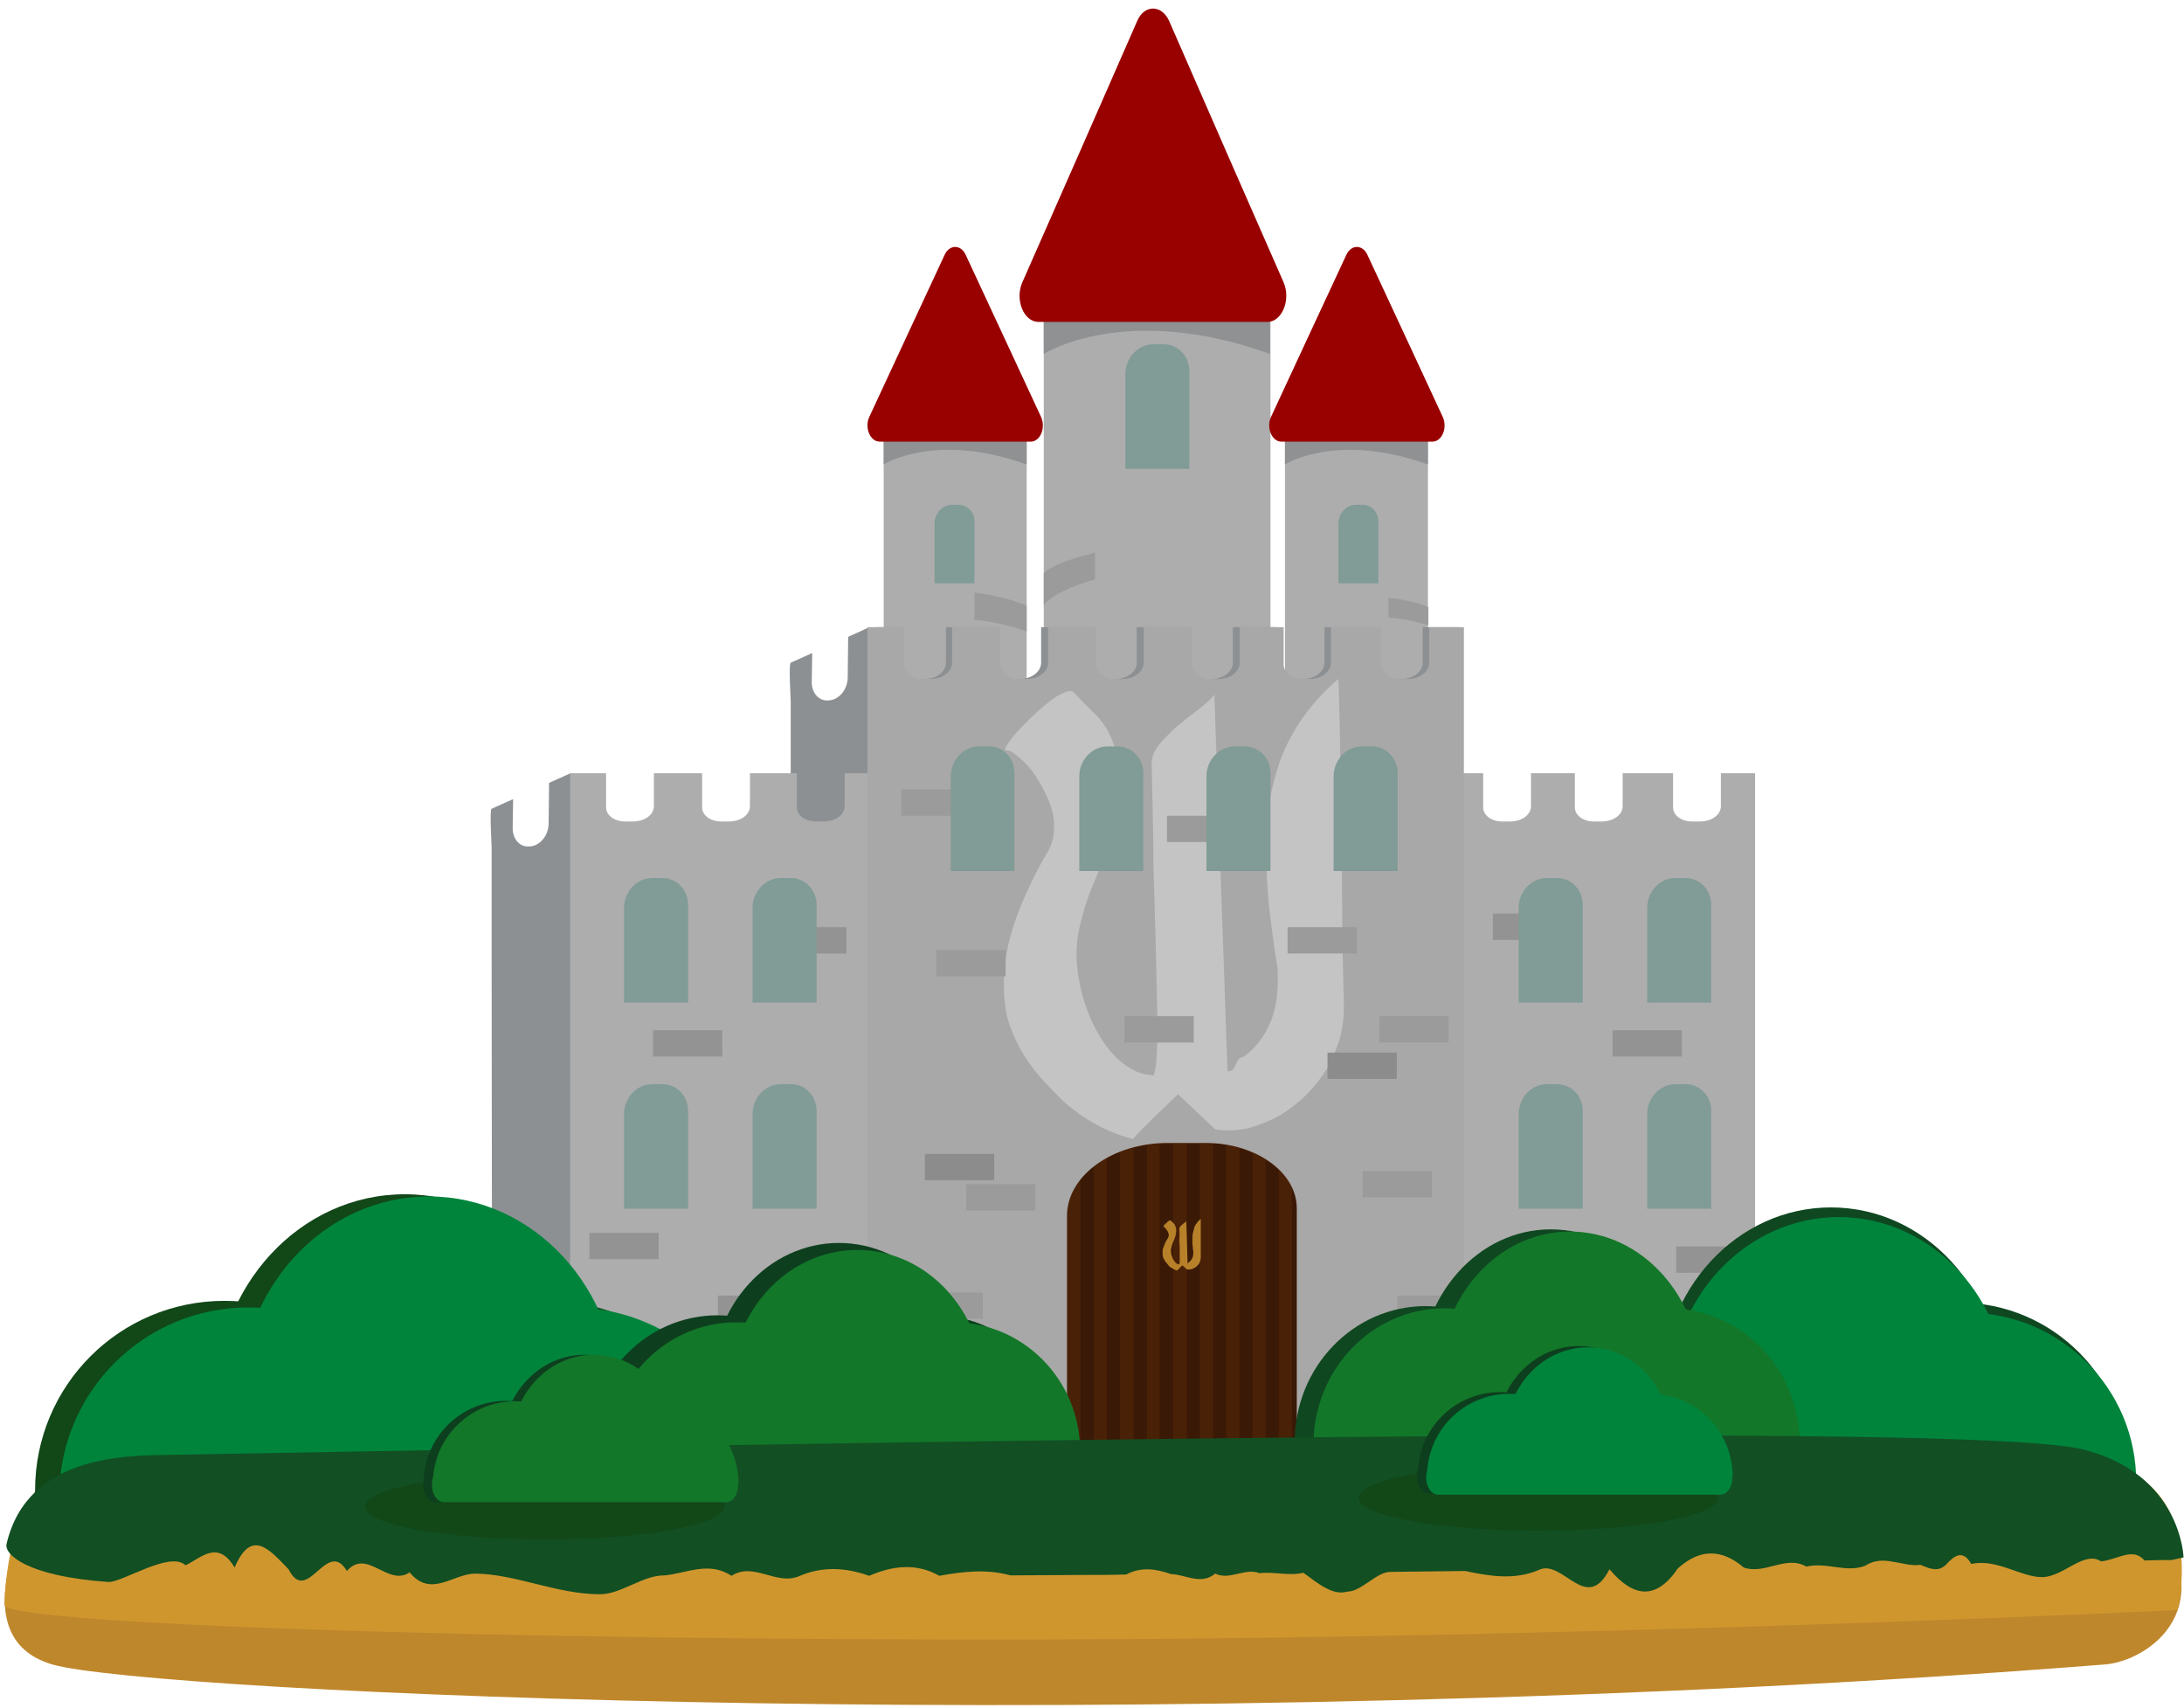 <?xml version="1.0" encoding="utf-8"?>
<!-- Generator: Adobe Illustrator 17.1.0, SVG Export Plug-In . SVG Version: 6.00 Build 0)  -->
<!DOCTYPE svg PUBLIC "-//W3C//DTD SVG 1.1//EN" "http://www.w3.org/Graphics/SVG/1.1/DTD/svg11.dtd">
<svg version="1.1" xmlns="http://www.w3.org/2000/svg" xmlns:xlink="http://www.w3.org/1999/xlink" x="0px" y="0px"
	 viewBox="0 0 498 389.5" enable-background="new 0 0 498 389.5" xml:space="preserve">
<g id="Layer_12" display="none">
	<rect y="-46.5" display="inline" fill="#051B3F" width="499" height="436"/>
</g>
<g id="Layer_5">
	<g>
		<path fill="#BF872C" d="M8,342.4c0,0-17.9,30.7,3.9,37.1c21.8,6.4,250.5,17.2,468.2,0c9.5-0.8,28.2-12.8,9-37.1
			c-4.3-5.5-76.5-6.8-163.7-6.2c-5.8,0-11.7,0.1-17.6,0.1c-5.9,0.8-11.9-0.4-17.9,0.2c-6,0.2-12.1-0.9-18.1,0.2
			c-6.1-0.1-12.2,0.2-18.3,0.2C131.5,338.7,8,342.4,8,342.4z"/>
		<path fill="#D0962E" d="M496.5,367.1c0,0,6.9-26.9-15.4-33.3c-22.3-6.4-227.6-24.3-455.7-3.8c-9.7,0.9-23.3,7.5-24.4,35.9
			c-0.2,4.8,133.2,8.7,261.7,7.8C381.7,372.7,496.5,367.1,496.5,367.1z"/>
		<path fill="#0C3A1D" d="M19.9,324.1c0,0,3,9.1,16.1,9.9c20.8,1.3,215.9,5.4,428.4,0.8c9.1-0.2,16.8-1.9,17.8-8.3
			c0.2-1.1-125.6-1.7-245.2-1.5C126,325.3,19.9,324.1,19.9,324.1z"/>
		<path fill="#177742" d="M130.7,278.2c-59.6,0-74.6,27.7-110.8,45.9l272.6,1.7C263.8,312.2,190.3,278.2,130.7,278.2z"/>
		<path fill="#177742" d="M331.8,287.2c-79.6,0-109.7,23.3-158,38.6l308.5,0.8C446.6,316.5,411.3,287.2,331.8,287.2z"/>
	</g>
</g>
<g id="ปราสาท">
	<rect x="293" y="95.4" fill="#ADADAD" width="32.6" height="61"/>
	<rect x="201.5" y="95" fill="#ADADAD" width="32.6" height="70.6"/>
	<rect x="238" y="62" fill="#ADADAD" width="51.7" height="96.7"/>
	<polygon fill="#8D9093" points="195.5,304 198.3,304 198.3,143 193.7,145.2 	"/>
	<g>
		<path fill="#8D9093" d="M125.2,178.5l-0.1,9.2c0,2.9-2.1,5.3-4.5,5.3h-0.3c-1.9,0-3.4-1.8-3.4-4.1l0.1-6.7l-4.9,2.2
			c-0.5,0.2,0,8.2,0,8.8c0,7.7,0,15.3,0,23c0,32,0.1,63.9,0.1,95.9L130,327l1.5-58.8l-1.4-91.9L125.2,178.5z"/>
	</g>
	<g>
		<path fill="#8D9093" d="M193.4,145.2l-0.1,9.2c0,2.9-2.1,5.3-4.5,5.3h-0.3c-1.9,0-3.4-1.8-3.4-4.1l0.1-6.7l-4.9,2.2
			c-0.5,0.2,0,8.2,0,8.8c0,7.7,0,15.3,0,23c0,32,0.1,63.9,0.1,95.9l17.8,15.5l0.1-151.3L193.4,145.2z"/>
	</g>
	<g>
		<defs>
			<rect id="SVGID_1_" x="128.6" y="176.3" width="271.9" height="150.7"/>
		</defs>
		<clipPath id="SVGID_2_">
			<use xlink:href="#SVGID_1_"  overflow="visible"/>
		</clipPath>
		<g clip-path="url(#SVGID_2_)">
			<path fill="#ADADAD" d="M392.4,176v7.8c0,2-2.1,3.5-4.8,3.5h-1.8c-2.4,0-4.3-1.4-4.3-3.2V176h-11.5v7.8c0,2-2.1,3.5-4.8,3.5h-1.8
				c-2.4,0-4.3-1.4-4.3-3.2V176h-10v7.8c0,2-2.1,3.5-4.8,3.5h-1.8c-2.4,0-4.3-1.4-4.3-3.2V176h-11v7.8c0,2-2.1,3.5-4.8,3.5h-1.8
				c-2.4,0-4.3-1.4-4.3-3.2V176h-10.9v7.8c0,2-2.1,3.5-4.8,3.5h-1.8c-2.4,0-4.3-1.4-4.3-3.2V176h-11v7.8c0,2-2.1,3.5-4.8,3.5h-1.8
				c-2.4,0-4.3-1.4-4.3-3.2V176h-8.4v177h136V176H392.4z"/>
		</g>
		<g clip-path="url(#SVGID_2_)">
			<path fill="#ADADAD" d="M257.8,176v7.8c0,2-2.1,3.5-4.8,3.5h-1.8c-2.4,0-4.3-1.4-4.3-3.2V176h-11.5v7.8c0,2-2.1,3.5-4.8,3.5h-1.8
				c-2.4,0-4.3-1.4-4.3-3.2V176h-10v7.8c0,2-2.1,3.5-4.8,3.5h-1.8c-2.4,0-4.3-1.4-4.3-3.2V176h-11v7.8c0,2-2.1,3.5-4.8,3.5h-1.8
				c-2.4,0-4.3-1.4-4.3-3.2V176H171v7.8c0,2-2.1,3.5-4.8,3.5h-1.8c-2.4,0-4.3-1.4-4.3-3.2V176h-11v7.8c0,2-2.1,3.5-4.8,3.5h-1.8
				c-2.4,0-4.3-1.4-4.3-3.2V176H130v177h136V176H257.8z"/>
		</g>
		<g clip-path="url(#SVGID_2_)">
			<g>
				<path fill="#ADADAD" d="M346.3,167.6c7.7,0,7.7-11.9,0-11.9C338.7,155.7,338.7,167.6,346.3,167.6L346.3,167.6z"/>
			</g>
		</g>
		<g clip-path="url(#SVGID_2_)">
			<g>
				<path fill="#ADADAD" d="M346.3,167.6c7.7,0,7.7-11.9,0-11.9C338.7,155.7,338.7,167.6,346.3,167.6L346.3,167.6z"/>
			</g>
		</g>
	</g>
	<path fill="#9F9FA0" d="M238,62.4"/>
	<g>
		<path fill="#8D9093" d="M202.6,149c0.3,1.5,4.5,22.9,3.5,23.1c0.7-0.1,1.4-0.2,2.1-0.2c15.1,0,30.2,0.9,45.4,1.2
			c14.4,0.2,28.8,0.1,43.3,0.1h35.7V143h-8.2v8.1c0,2-2.1,3.7-4.8,3.7h-1.8c-2.4,0-4.3-1.5-4.3-3.3V143H302v8.1c0,2-2.1,3.7-4.8,3.7
			h-1.8c-2.4,0-4.3-1.5-4.3-3.3V143h-10v8.1c0,2-2.1,3.7-4.8,3.7h-1.8c-2.4,0-4.3-1.5-4.3-3.3V143h-11v8.1c0,2-2.1,3.7-4.8,3.7h-1.8
			c-2.4,0-4.3-1.5-4.3-3.3V143h-10.9v8.1c0,2-2.1,3.7-4.8,3.7H231c-2.4,0-4.3-1.5-4.3-3.3V143h-11v8.1c0,2-2.1,3.7-4.8,3.7h-1.8
			c-2.4,0-4.3-1.5-4.3-3.3V143c0,0-5.1,0-5.1,0C201.4,143,202.2,146.7,202.6,149z"/>
	</g>
	<g>
		<path fill="#A8A8A8" d="M325.9,143v8.1c0,2-2.1,3.7-4.8,3.7h-1.8c-2.4,0-4.3-1.5-4.3-3.3V143h-11.5v8.1c0,2-2.1,3.7-4.8,3.7H297
			c-2.4,0-4.3-1.5-4.3-3.3V143h-10v8.1c0,2-2.1,3.7-4.8,3.7h-1.8c-2.4,0-4.3-1.5-4.3-3.3V143h-11v8.1c0,2-2.1,3.7-4.8,3.7h-1.8
			c-2.4,0-4.3-1.5-4.3-3.3V143h-10.9v8.1c0,2-2.1,3.7-4.8,3.7h-1.8c-2.4,0-4.3-1.5-4.3-3.3V143h-11v8.1c0,2-2.1,3.7-4.8,3.7h-1.8
			c-2.4,0-4.3-1.5-4.3-3.3V143h-8.4v184h136V143H325.9z"/>
	</g>
	<path fill="#9B9B9B" d="M249.7,132.1V126c-4.6,1.2-9.4,2.5-11.7,4.7v7.2C240,135.5,244.8,133.5,249.7,132.1z"/>
	<path fill="#8F9193" d="M201.5,105.9c0,0,11.7-7.5,32.6,0v-6.1h-32.6V105.9z"/>
	<path fill="#990000" d="M198.2,95.1c-1.1,2.4,0.2,5.6,2.4,5.6h17.2h17.2c2.2,0,3.5-3.1,2.4-5.6l-8.5-18.3l-8.7-18.7
		c-1.1-2.4-3.7-2.4-4.8,0l-8.7,18.7L198.2,95.1z"/>
	<path fill="#8F9193" d="M293,105.9c0,0,11.7-7.5,32.6,0v-6.1H293V105.9z"/>
	<path fill="#990000" d="M289.8,95.1c-1.1,2.4,0.2,5.6,2.4,5.6h17.2h17.2c2.2,0,3.5-3.1,2.4-5.6l-8.5-18.3l-8.7-18.7
		c-1.1-2.4-3.7-2.4-4.8,0l-8.7,18.7L289.8,95.1z"/>
	<path fill="#8F9193" d="M238,80.7c0,0,18.5-11.9,51.6,0V71H238V80.7z"/>
	<path fill="#990000" d="M233.1,64.4c-1.7,3.9,0.3,9,3.7,9h26.1H289c3.3,0,5.4-5,3.7-9l-12.9-29.4L266.6,4.8c-1.7-3.8-5.7-3.8-7.3,0
		l-13.2,30.1L233.1,64.4z"/>
</g>
<g id="Layer_10" display="none">
	<g display="inline">
		<g id="วิปป_2_">
			<path fill="#C4C4C4" d="M213.1,261.8c0,0-13.8-18.3,10-29.1c0,0-10.8-23.1,16.3-23.1c0,0-4-23.8,18.6-18.8
				c0,0-10.5-14.2,10.7-24.9c0,0,10.5-5,18.6,3.7c0,0-12.7,2.1-7.8,9.7c0,0,1.9,3.6,4,4.2c0,0,6.4,3.6-1.6,7.9
				c0,0,12.6-4.2,16.2,4.2c0,0,3.8,8.7-1,13.4c0,0,29.1-5,16.1,23.1c0,0,25.1,4.3,9.9,30.3C323.1,262.7,284.4,278.3,213.1,261.8z"/>
			<g id="ชั้นในวิปชั้นรักเธอว์_2_">
				<path fill="#C4C4C4" d="M274.4,164.8c0,0-2.8-0.3-7.6,2.5c-6.8,3.9-15.1,11.2-8.8,23.5c0,0,17.1,24.6,39.2,18.6
					c0,0,4.4-4.6,1.4-12.3c0,0-1.8-9.4-16.1-5.7c0,0-8.2,1.7-13.1-8.8C269.5,182.5,264.9,173.3,274.4,164.8z"/>
				<path fill="#C4C4C4" d="M239.6,209.7c0,0-25.7-2-16.3,22.9c0,0,24.6,25.8,66,30.5c0,0,31.7,0.6,33.7-0.2c0,0,17.5-24.1-9.2-30.5
					C313.7,232.3,260.8,242.9,239.6,209.7z"/>
			</g>
		</g>
		<g id="ขอบถ้วยย_2_">
			<path fill="#C4C4C4" d="M213.6,261.6c0,0,49.9,13.3,109.9,0.6c0,0,3.6,1.4,3.4,10c0,0,0.8,6.2-3.9,10.1c0,0-40.8,12.7-108.7,0.4
				c0,0-3-1.6-3-10.7C211.1,272,210.5,261.4,213.6,261.6z"/>
			<g id="ลายในขอบ_2_">
				<path fill="#C4C4C4" d="M224.9,263.7c0,0-2.2,6,1.1,20.8l11.2,1.5c0,0-4-16.1-1.5-20.6L224.9,263.7z"/>
				<path fill="#C4C4C4" d="M249.4,266.9c0,0-2,9.3,0.4,20.3l11.4,0.6c0,0-1.2-15.8,0.2-20.3L249.4,266.9z"/>
				<path fill="#C4C4C4" d="M274.6,267.4c0,0,1.1,15.7,0.2,20.6l13.1-0.5c0,0,1.7-9.1-0.2-20.7L274.6,267.4z"/>
				<path fill="#C4C4C4" d="M301.4,265.8c0,0,3.1,15.6,0.5,20.3l10.9-1.6c0,0,1.7-6.1-0.6-20.3L301.4,265.8z"/>
			</g>
		</g>
	</g>
</g>
<g id="Layer_11">
	<ellipse fill="#8E0000" cx="309.4" cy="56.8" rx="1.1" ry="0.2"/>
	<path fill="#C4C4C4" d="M262.6,174.3c0-1.6,0.5-3.1,1.7-4.5c1.2-1.4,2.5-2.8,4.1-4.2c1.6-1.3,3.2-2.6,4.8-3.8
		c1.6-1.2,2.8-2.3,3.7-3.4l3,85.9c0.6-0.1,1-0.2,1.3-0.5c0.2-0.3,0.4-0.6,0.5-0.9c0.1-0.3,0.3-0.7,0.5-1c0.2-0.4,0.6-0.7,1-0.9
		l0,0.2c2.7-1.8,4.8-4.4,6.3-7.7c1.5-3.3,2.1-7.6,1.8-12.8c-0.5-3-0.9-5.7-1.2-8.1c-0.3-2.4-0.6-4.6-0.8-6.6c-0.2-2-0.3-3.8-0.4-5.5
		c-0.1-1.7-0.1-3.3-0.2-5c-0.1-3.9,0.1-7.7,0.6-11.4c0.5-3.7,1.4-7.2,2.6-10.7c1.3-3.4,3-6.7,5.2-9.8c2.2-3.1,4.9-6.1,8.1-8.8
		l0.3,11.2c0,1.7,0.1,4.4,0.1,8c0.1,3.6,0.1,7.6,0.2,12.2c0.1,4.5,0.1,9.3,0.2,14.4c0,5,0.1,9.9,0.1,14.5l0.3,12.9
		c0.1,2.4,0,4.4-0.3,5.9c-0.2,1.6-0.6,3-1,4.1c-0.4,1.2-0.8,2.2-1.3,3.1c-0.5,0.9-0.9,1.8-1.2,2.6c-1.2,1.9-2.7,3.8-4.5,5.7
		c-1.8,1.8-3.8,3.4-6.1,4.8c-2.3,1.3-4.7,2.3-7.2,3c-2.5,0.6-5.1,0.7-7.7,0.3l-8.5-8c-1,0.9-1.8,1.7-2.5,2.4
		c-0.7,0.7-1.4,1.4-2.2,2.1c-0.7,0.7-1.5,1.5-2.4,2.4c-0.9,0.9-2,1.9-3.2,3.3c-1.8-0.5-3.4-1-4.8-1.6c-1.4-0.6-2.7-1.2-3.9-1.9
		c-1.2-0.7-2.4-1.4-3.5-2.2c-1.1-0.8-2.2-1.7-3.3-2.6c-1.6-1.5-3.2-3.2-4.8-4.9c-1.6-1.7-3-3.6-4.3-5.6c-1.3-2-2.3-4.1-3.2-6.4
		c-0.9-2.3-1.3-4.6-1.5-7.1c-0.2-2.7-0.1-5.3,0.2-7.8c0.3-2.5,0.8-4.9,1.5-7.2c0.7-2.3,1.5-4.6,2.5-6.9c1-2.3,2-4.5,3.2-6.8
		c0.7-1.4,1.5-2.8,2.4-4.3c0.9-1.5,1.4-3.1,1.5-4.8c0.2-2.2-0.1-4.3-1-6.6c-0.9-2.2-1.9-4.2-3.1-6c-1.2-1.8-2.5-3.2-3.8-4.3
		c-1.3-1.1-2.3-1.7-2.9-1.6c-0.4,0-0.4-0.4,0.1-1.2c0.5-0.8,1.2-1.8,2.2-2.9c1-1.1,2.2-2.3,3.5-3.6c1.4-1.3,2.7-2.4,3.9-3.4
		c1.3-1,2.4-1.7,3.5-2.1c1.1-0.5,1.8-0.4,2.3,0.1c1.3,1.4,2.6,2.8,4,4.1c1.4,1.3,2.6,2.8,3.6,4.5c2,3.9,2.9,7.7,2.9,11.5
		c-0.1,3.8-0.7,7.6-1.8,11.3c-1.1,3.8-2.4,7.5-4,11.2c-1.6,3.7-2.8,7.4-3.6,11.1c-0.5,2.2-0.7,4.5-0.6,7c0.1,2.5,0.5,4.9,1.1,7.4
		c0.6,2.5,1.5,4.8,2.5,7.1c1.1,2.2,2.3,4.3,3.7,6c1.4,1.8,3,3.2,4.8,4.3c1.7,1.1,3.6,1.6,5.5,1.7c0.3-1,0.5-2.2,0.6-3.7
		c0.1-1.5,0.2-3.4,0.2-5.8c0-2.4,0-5.3-0.1-8.7c-0.1-3.4-0.2-7.6-0.3-12.5c-0.1-4.9-0.3-10.6-0.5-17.2
		C263,190.4,262.8,182.9,262.6,174.3z"/>
</g>
<g id="อิฐ">
	<rect x="200.3" y="319.5" fill="#9B9B9B" width="15.8" height="6"/>
	<rect x="134.4" y="281.1" fill="#939393" width="15.8" height="6"/>
	<rect x="148.9" y="234.9" fill="#939393" width="15.8" height="6"/>
	<rect x="177.2" y="211.4" fill="#939393" width="15.8" height="6"/>
	<rect x="208.3" y="294.7" fill="#9B9B9B" width="15.8" height="6"/>
	<rect x="220.3" y="270" fill="#9B9B9B" width="15.8" height="6"/>
	<rect x="210.9" y="263.1" fill="#8C8C8C" width="15.8" height="6"/>
	<rect x="256.4" y="231.7" fill="#9B9B9B" width="15.8" height="6"/>
	<rect x="213.5" y="216.6" fill="#9B9B9B" width="15.8" height="6"/>
	<rect x="293.6" y="211.4" fill="#9B9B9B" width="15.8" height="6"/>
	<rect x="205.5" y="180" fill="#9B9B9B" width="15.8" height="6"/>
	<rect x="301.4" y="312.5" fill="#9B9B9B" width="15.8" height="6"/>
	<rect x="318.6" y="295.4" fill="#9B9B9B" width="15.8" height="6"/>
	<rect x="266.1" y="186" fill="#9B9B9B" width="15.8" height="6"/>
	<rect x="310.7" y="267" fill="#9B9B9B" width="15.8" height="6"/>
	<rect x="302.7" y="240" fill="#8C8C8C" width="15.8" height="6"/>
	<rect x="314.5" y="231.7" fill="#9B9B9B" width="15.8" height="6"/>
	<rect x="131.5" y="314.8" fill="#939393" width="15.8" height="6"/>
	<rect x="163.7" y="295.4" fill="#939393" width="15.8" height="6"/>
	<rect x="178.2" y="312" fill="#939393" width="15.8" height="6"/>
	<rect x="375" y="307" fill="#939393" width="15.8" height="6"/>
	<rect x="343" y="299.3" fill="#939393" width="15.8" height="6"/>
	<rect x="367.7" y="234.9" fill="#939393" width="15.8" height="6"/>
	<rect x="340.4" y="208.3" fill="#939393" width="15.8" height="6"/>
	<rect x="382.2" y="284.2" fill="#939393" width="15.8" height="6"/>
	<rect x="233.8" y="320.1" fill="#9B9B9B" width="15.8" height="6"/>
	<path fill="#9B9B9B" d="M316.6,136.3v4.5c3.5,0.3,6.4,0.9,9.1,1.8l0-4.2C323.1,137.4,320.2,136.7,316.6,136.3z"/>
	<path fill="#9B9B9B" d="M222.2,135.1v6.2c4.5,0.5,8.5,1.4,11.9,2.7v-5.9C230.8,136.7,226.7,135.7,222.2,135.1z"/>
</g>
<g id="door">
	<g>
		<path fill="#492107" d="M295.7,330.1h-52.4v-52.9c0-9.1,10.3-16.6,23-16.6h8.6c11.5,0,20.8,6.7,20.8,14.9V330.1z"/>
		<g>
			<path fill="#3A1906" d="M252.4,330.1h3v-67.4c-1.1,0.4-2.1,0.9-3,1.4V330.1z"/>
			<path fill="#3A1906" d="M267.5,330.1v-69.3h-1.2c-0.6,0-1.3,0-1.9,0.1v69.3h31.2v-54.5c0-1.6-0.3-3.1-1-4.6v59h-3v-63.2
				c-0.9-0.9-1.9-1.7-3-2.4v65.6h-3v-67.2c-1-0.4-2-0.8-3-1.1v68.3h-3v-69c-1-0.2-2-0.3-3-0.3v69.3h-3v-69.3h-3v69.3"/>
			<path fill="#3A1906" d="M246.4,269.1v61l3,0v-64C248.2,267,247.2,268,246.4,269.1z"/>
			<path fill="#3A1906" d="M258.5,330.1h3v-69c-1,0.2-2,0.4-3,0.6V330.1z"/>
		</g>
	</g>
</g>
<g id="Layer_13">
	<path fill="#B7812A" d="M268.9,280.2c0-0.2,0.1-0.3,0.2-0.5c0.1-0.2,0.3-0.3,0.5-0.5c0.2-0.2,0.4-0.3,0.5-0.4
		c0.2-0.1,0.3-0.3,0.4-0.4l0.3,9.7c0.1,0,0.1,0,0.1-0.1c0,0,0-0.1,0.1-0.1c0,0,0-0.1,0.1-0.1c0,0,0.1-0.1,0.1-0.1l0,0
		c0.3-0.2,0.5-0.5,0.7-0.9c0.2-0.4,0.2-0.9,0.2-1.5c-0.1-0.3-0.1-0.6-0.1-0.9c0-0.3-0.1-0.5-0.1-0.7c0-0.2,0-0.4,0-0.6
		c0-0.2,0-0.4,0-0.6c0-0.4,0-0.9,0.1-1.3c0.1-0.4,0.2-0.8,0.3-1.2c0.1-0.4,0.3-0.8,0.6-1.1c0.2-0.4,0.6-0.7,0.9-1l0,1.3
		c0,0.2,0,0.5,0,0.9c0,0.4,0,0.9,0,1.4c0,0.5,0,1.1,0,1.6c0,0.6,0,1.1,0,1.6l0,1.5c0,0.3,0,0.5,0,0.7c0,0.2-0.1,0.3-0.1,0.5
		c0,0.1-0.1,0.2-0.1,0.3c-0.1,0.1-0.1,0.2-0.1,0.3c-0.1,0.2-0.3,0.4-0.5,0.6c-0.2,0.2-0.4,0.4-0.7,0.5c-0.3,0.2-0.5,0.3-0.8,0.3
		c-0.3,0.1-0.6,0.1-0.9,0l-1-0.9c-0.1,0.1-0.2,0.2-0.3,0.3c-0.1,0.1-0.2,0.2-0.2,0.2c-0.1,0.1-0.2,0.2-0.3,0.3
		c-0.1,0.1-0.2,0.2-0.4,0.4c-0.2-0.1-0.4-0.1-0.5-0.2c-0.2-0.1-0.3-0.1-0.4-0.2c-0.1-0.1-0.3-0.2-0.4-0.2c-0.1-0.1-0.3-0.2-0.4-0.3
		c-0.2-0.2-0.4-0.4-0.5-0.6c-0.2-0.2-0.3-0.4-0.5-0.6c-0.1-0.2-0.3-0.5-0.4-0.7c-0.1-0.3-0.2-0.5-0.2-0.8c0-0.3,0-0.6,0-0.9
		c0-0.3,0.1-0.6,0.2-0.8c0.1-0.3,0.2-0.5,0.3-0.8c0.1-0.3,0.2-0.5,0.4-0.8c0.1-0.2,0.2-0.3,0.3-0.5c0.1-0.2,0.2-0.4,0.2-0.5
		c0-0.2,0-0.5-0.1-0.7c-0.1-0.3-0.2-0.5-0.4-0.7c-0.1-0.2-0.3-0.4-0.4-0.5c-0.1-0.1-0.3-0.2-0.3-0.2c0,0,0,0,0-0.1
		c0.1-0.1,0.1-0.2,0.2-0.3c0.1-0.1,0.2-0.3,0.4-0.4c0.2-0.1,0.3-0.3,0.4-0.4c0.1-0.1,0.3-0.2,0.4-0.2c0.1-0.1,0.2,0,0.3,0
		c0.1,0.2,0.3,0.3,0.5,0.5c0.2,0.2,0.3,0.3,0.4,0.5c0.2,0.4,0.3,0.9,0.3,1.3c0,0.4-0.1,0.9-0.2,1.3c-0.1,0.4-0.3,0.8-0.5,1.3
		c-0.2,0.4-0.3,0.8-0.4,1.3c-0.1,0.2-0.1,0.5-0.1,0.8c0,0.3,0.1,0.6,0.1,0.8c0.1,0.3,0.2,0.5,0.3,0.8c0.1,0.3,0.3,0.5,0.4,0.7
		c0.2,0.2,0.3,0.4,0.5,0.5c0.2,0.1,0.4,0.2,0.6,0.2c0-0.1,0.1-0.3,0.1-0.4c0-0.2,0-0.4,0-0.7c0-0.3,0-0.6,0-1c0-0.4,0-0.9,0-1.4
		c0-0.6,0-1.2-0.1-1.9C269,282.1,269,281.2,268.9,280.2z"/>
</g>
<g id="green_bush">
	<g>
		<g>
			<path fill="#124718" d="M135.5,320.9v-2C135.5,319.6,135.5,320.3,135.5,320.9L135.5,320.9z"/>
			<path fill="#124718" d="M49.1,320.9L49.1,320.9c0-0.6,0-1.3,0-2V320.9z"/>
			<path fill="#124718" d="M92.3,272.3c-23.9,0-43.2,20.9-43.2,46.7c0,0.7,0,1.3,0,2h86.3c0-0.6,0-1.3,0-2
				C135.5,293.2,116.2,272.3,92.3,272.3z"/>
		</g>
		<g>
			<path fill="#124718" d="M168.1,341.6v-1.8C168.1,340.4,168.1,341,168.1,341.6L168.1,341.6z"/>
			<path fill="#124718" d="M81.7,341.6L81.7,341.6c0-0.6,0-1.2,0-1.8V341.6z"/>
			<path fill="#124718" d="M124.9,296.6c-23.9,0-43.2,19.3-43.2,43.2c0,0.6,0,1.2,0,1.8h86.3c0-0.6,0-1.2,0-1.8
				C168.1,315.9,148.8,296.6,124.9,296.6z"/>
		</g>
		<g>
			<path fill="#124718" d="M94.4,341.6v-1.8C94.4,340.4,94.3,341,94.4,341.6L94.4,341.6z"/>
			<path fill="#124718" d="M8,341.6L8,341.6c0-0.6,0-1.2,0-1.8V341.6z"/>
			<path fill="#124718" d="M51.2,296.6C27.3,296.6,8,315.9,8,339.8c0,0.6,0,1.2,0,1.8h86.3c0-0.6,0-1.2,0-1.8
				C94.4,315.9,75,296.6,51.2,296.6z"/>
		</g>
	</g>
	<g>
		<g>
			<path fill="#00843C" d="M141,321.4v-2C141,320.1,141,320.8,141,321.4L141,321.4z"/>
			<path fill="#00843C" d="M54.6,321.4L54.6,321.4c0-0.6,0-1.3,0-2V321.4z"/>
			<path fill="#00843C" d="M97.8,272.8c-23.9,0-43.2,20.9-43.2,46.7c0,0.7,0,1.3,0,2H141c0-0.6,0-1.3,0-2
				C141,293.7,121.7,272.8,97.8,272.8z"/>
		</g>
		<g>
			<path fill="#00843C" d="M173.6,343.1v-1.8C173.6,341.9,173.6,342.5,173.6,343.1L173.6,343.1z"/>
			<path fill="#00843C" d="M87.2,343.1L87.2,343.1c0-0.6,0-1.2,0-1.8V343.1z"/>
			<path fill="#00843C" d="M130.4,298.1c-23.9,0-43.2,19.3-43.2,43.2c0,0.6,0,1.2,0,1.8h86.3c0-0.6,0-1.2,0-1.8
				C173.6,317.4,154.3,298.1,130.4,298.1z"/>
		</g>
		<g>
			<path fill="#00843C" d="M99.9,343.1v-1.8C99.9,341.9,99.8,342.5,99.9,343.1L99.9,343.1z"/>
			<path fill="#00843C" d="M13.5,343.1L13.5,343.1c0-0.6,0-1.2,0-1.8V343.1z"/>
			<path fill="#00843C" d="M56.7,298.1c-23.9,0-43.2,19.3-43.2,43.2c0,0.6,0,1.2,0,1.8h86.3c0-0.6,0-1.2,0-1.8
				C99.9,317.4,80.5,298.1,56.7,298.1z"/>
		</g>
	</g>
	<g>
		<g>
			<path fill="#0F4720" d="M456.2,318.8v-1.7C456.2,317.7,456.2,318.2,456.2,318.8L456.2,318.8z"/>
			<path fill="#0F4720" d="M378.8,318.8L378.8,318.8c0-0.6,0-1.2,0-1.7V318.8z"/>
			<path fill="#0F4720" d="M417.5,275.3c-21.4,0-38.7,18.7-38.7,41.8c0,0.6,0,1.2,0,1.7h77.3c0-0.6,0-1.2,0-1.7
				C456.2,294,438.9,275.3,417.5,275.3z"/>
		</g>
		<g>
			<path fill="#0F4720" d="M485.4,337.4v-1.6C485.4,336.3,485.4,336.8,485.4,337.4L485.4,337.4z"/>
			<path fill="#0F4720" d="M408,337.4L408,337.4c0-0.5,0-1.1,0-1.6V337.4z"/>
			<path fill="#0F4720" d="M446.7,297c-21.4,0-38.7,17.3-38.7,38.7c0,0.5,0,1.1,0,1.6h77.3c0-0.5,0-1.1,0-1.6
				C485.4,314.4,468.1,297,446.7,297z"/>
		</g>
		<g>
			<path fill="#0F4720" d="M419.3,337.4v-1.6C419.3,336.3,419.3,336.8,419.3,337.4L419.3,337.4z"/>
			<path fill="#0F4720" d="M341.9,337.4L341.9,337.4c0-0.5,0-1.1,0-1.6V337.4z"/>
			<path fill="#0F4720" d="M380.6,297c-21.4,0-38.7,17.3-38.7,38.7c0,0.5,0,1.1,0,1.6h77.3c0-0.5,0-1.1,0-1.6
				C419.3,314.4,402,297,380.6,297z"/>
		</g>
	</g>
	<g>
		<g>
			<path fill="#00843C" d="M458,321.1v-1.7C458,319.9,457.9,320.5,458,321.1L458,321.1z"/>
			<path fill="#00843C" d="M380.6,321.1L380.6,321.1c0-0.6,0-1.2,0-1.7V321.1z"/>
			<path fill="#00843C" d="M419.3,277.5c-21.4,0-38.7,18.7-38.7,41.8c0,0.6,0,1.2,0,1.7h77.3c0-0.6,0-1.2,0-1.7
				C458,296.2,440.6,277.5,419.3,277.5z"/>
		</g>
		<g>
			<path fill="#00843C" d="M487.2,339.6V338C487.2,338.5,487.2,339.1,487.2,339.6L487.2,339.6z"/>
			<path fill="#00843C" d="M409.8,339.6L409.8,339.6c0-0.5,0-1.1,0-1.6V339.6z"/>
			<path fill="#00843C" d="M448.5,299.3c-21.4,0-38.7,17.3-38.7,38.7c0,0.5,0,1.1,0,1.6h77.3c0-0.5,0-1.1,0-1.6
				C487.2,316.6,469.8,299.3,448.5,299.3z"/>
		</g>
		<g>
			<path fill="#00843C" d="M421.1,339.6V338C421.1,338.5,421,339.1,421.1,339.6L421.1,339.6z"/>
			<path fill="#00843C" d="M343.7,339.6L343.7,339.6c0-0.5,0-1.1,0-1.6V339.6z"/>
			<path fill="#00843C" d="M382.4,299.3c-21.4,0-38.7,17.3-38.7,38.7c0,0.5,0,1.1,0,1.6H421c0-0.5,0-1.1,0-1.6
				C421.1,316.6,403.7,299.3,382.4,299.3z"/>
		</g>
	</g>
	<g>
		<g>
			<path fill="#0F4720" d="M383.6,315.3v-1.4C383.6,314.3,383.6,314.8,383.6,315.3L383.6,315.3z"/>
			<path fill="#0F4720" d="M323.7,315.3L323.7,315.3c0-0.5,0-0.9,0-1.4V315.3z"/>
			<path fill="#0F4720" d="M353.6,280.3c-16.5,0-29.9,15-29.9,33.5c0,0.5,0,0.9,0,1.4h59.8c0-0.5,0-0.9,0-1.4
				C383.6,295.3,370.2,280.3,353.6,280.3z"/>
		</g>
		<g>
			<path fill="#0F4720" d="M406.2,330.1v-1.3C406.2,329.3,406.2,329.7,406.2,330.1L406.2,330.1z"/>
			<path fill="#0F4720" d="M346.3,330.1L346.3,330.1c0-0.4,0-0.9,0-1.3V330.1z"/>
			<path fill="#0F4720" d="M376.2,297.8c-16.5,0-29.9,13.9-29.9,31.1c0,0.4,0,0.9,0,1.3h59.8c0-0.4,0-0.9,0-1.3
				C406.2,311.7,392.8,297.8,376.2,297.8z"/>
		</g>
		<g>
			<path fill="#0F4720" d="M355,330.1v-1.3C355,329.3,355,329.7,355,330.1L355,330.1z"/>
			<path fill="#0F4720" d="M295.2,330.1L295.2,330.1c0-0.4,0-0.9,0-1.3V330.1z"/>
			<path fill="#0F4720" d="M325.1,297.8c-16.5,0-29.9,13.9-29.9,31.1c0,0.4,0,0.9,0,1.3H355c0-0.4,0-0.9,0-1.3
				C355,311.7,341.6,297.8,325.1,297.8z"/>
		</g>
	</g>
	<g>
		<g>
			<path fill="#13772A" d="M387.9,315.8v-1.4C387.9,314.8,387.9,315.3,387.9,315.8L387.9,315.8z"/>
			<path fill="#13772A" d="M328,315.8L328,315.8c0-0.5,0-0.9,0-1.4V315.8z"/>
			<path fill="#13772A" d="M358,280.8c-16.5,0-29.9,15-29.9,33.5c0,0.5,0,0.9,0,1.4h59.8c0-0.5,0-0.9,0-1.4
				C387.9,295.8,374.5,280.8,358,280.8z"/>
		</g>
		<g>
			<path fill="#13772A" d="M410.5,330.6v-1.3C410.5,329.8,410.5,330.2,410.5,330.6L410.5,330.6z"/>
			<path fill="#13772A" d="M350.6,330.6L350.6,330.6c0-0.4,0-0.9,0-1.3V330.6z"/>
			<path fill="#13772A" d="M380.5,298.3c-16.5,0-29.9,13.9-29.9,31.1c0,0.4,0,0.9,0,1.3h59.8c0-0.4,0-0.9,0-1.3
				C410.5,312.2,397.1,298.3,380.5,298.3z"/>
		</g>
		<g>
			<path fill="#13772A" d="M359.4,330.6v-1.3C359.4,329.8,359.3,330.2,359.4,330.6L359.4,330.6z"/>
			<path fill="#13772A" d="M299.5,330.6L299.5,330.6c0-0.4,0-0.9,0-1.3V330.6z"/>
			<path fill="#13772A" d="M329.4,298.3c-16.5,0-29.9,13.9-29.9,31.1c0,0.4,0,0.9,0,1.3h59.8c0-0.4,0-0.9,0-1.3
				C359.4,312.2,346,298.3,329.4,298.3z"/>
		</g>
	</g>
	<g>
		<g>
			<path fill="#0D3F1E" d="M220.2,316.5v-1.3C220.2,315.6,220.2,316,220.2,316.5L220.2,316.5z"/>
			<path fill="#0D3F1E" d="M162.3,316.5L162.3,316.5c0-0.4,0-0.9,0-1.3V316.5z"/>
			<path fill="#0D3F1E" d="M191.3,283.4c-16,0-29,14.2-29,31.7c0,0.4,0,0.9,0,1.3h57.9c0-0.4,0-0.9,0-1.3
				C220.2,297.6,207.3,283.4,191.3,283.4z"/>
		</g>
		<g>
			<path fill="#0D3F1E" d="M242.1,330.5v-1.2C242.1,329.7,242.1,330.1,242.1,330.5L242.1,330.5z"/>
			<path fill="#0D3F1E" d="M184.2,330.5L184.2,330.5c0-0.4,0-0.8,0-1.2V330.5z"/>
			<path fill="#0D3F1E" d="M213.1,299.9c-16,0-29,13.2-29,29.4c0,0.4,0,0.8,0,1.2h57.9c0-0.4,0-0.8,0-1.2
				C242.1,313.1,229.1,299.9,213.1,299.9z"/>
		</g>
		<g>
			<path fill="#0D3F1E" d="M192.6,330.5v-1.2C192.6,329.7,192.6,330.1,192.6,330.5L192.6,330.5z"/>
			<path fill="#0D3F1E" d="M134.7,330.5L134.7,330.5c0-0.4,0-0.8,0-1.2V330.5z"/>
			<path fill="#0D3F1E" d="M163.6,299.9c-16,0-29,13.2-29,29.4c0,0.4,0,0.8,0,1.2h57.9c0-0.4,0-0.8,0-1.2
				C192.6,313.1,179.6,299.9,163.6,299.9z"/>
		</g>
	</g>
	<g>
		<g>
			<path fill="#13772A" d="M224.5,318v-1.3C224.5,317.2,224.5,317.6,224.5,318L224.5,318z"/>
			<path fill="#13772A" d="M166.5,318L166.5,318c0-0.4,0-0.9,0-1.3V318z"/>
			<path fill="#13772A" d="M195.5,285c-16,0-29,14.2-29,31.7c0,0.4,0,0.9,0,1.3h57.9c0-0.4,0-0.9,0-1.3
				C224.5,299.2,211.5,285,195.5,285z"/>
		</g>
		<g>
			<path fill="#13772A" d="M246.3,332.1v-1.2C246.3,331.3,246.3,331.7,246.3,332.1L246.3,332.1z"/>
			<path fill="#13772A" d="M188.4,332.1L188.4,332.1c0-0.4,0-0.8,0-1.2V332.1z"/>
			<path fill="#13772A" d="M217.4,301.5c-16,0-29,13.2-29,29.4c0,0.4,0,0.8,0,1.2h57.9c0-0.4,0-0.8,0-1.2
				C246.3,314.7,233.4,301.5,217.4,301.5z"/>
		</g>
		<g>
			<path fill="#13772A" d="M196.9,332.1v-1.2C196.9,331.3,196.9,331.7,196.9,332.1L196.9,332.1z"/>
			<path fill="#13772A" d="M138.9,332.1L138.9,332.1c0-0.4,0-0.8,0-1.2V332.1z"/>
			<path fill="#13772A" d="M167.9,301.5c-16,0-29,13.2-29,29.4c0,0.4,0,0.8,0,1.2h57.9c0-0.4,0-0.8,0-1.2
				C196.9,314.7,183.9,301.5,167.9,301.5z"/>
		</g>
	</g>
	<path fill="#124F23" d="M497.9,355.1c0,0-0.5-19-22.9-24.6c-22.4-5.6-206.1-3-435.4,1.2c-9.8,0.2-33.2-0.5-38.1,20.3
		c-0.6,2.4,4.6,7.4,23.2,8.7c3.1,0.2,14.1-7.2,17.6-3.8c3.5-1.6,7.3-6,11.2,0.5c3.9-9.1,8-4,12.3,0.4c4.3,8.5,8.7-7.3,13.3,0.4
		c4.6-5.3,9.4,3.7,14.3,0.3c4.9,6,10,0.2,15.1,0.3c9.1,0.1,18.5,4.7,28.3,4.7c4.9,0,9.8-4.4,14.8-4.3c5-0.5,10.1-3.3,15.2,0.1
		c5.1-3.3,10.3,2.4,15.6,0c5.2-2.2,10.5-1.9,15.8,0c5.3-2.3,10.7-3,16,0c5.4-1,10.8-1.6,16.2-0.1c5.4,0,10.8-0.1,16.2-0.1
		c3.4,0,6.8,0,10.2-0.1c3.4-1.8,6.8-1.3,10.2-0.1c3.4,0.1,6.8,2.6,10.1-0.1c3.4,1.6,6.7-1.4,10.1-0.1c3.4-0.4,6.7,0.7,10-0.1
		c3.3,2.4,6.7,5.3,10,4.3c3.3,0,6.6-4.5,9.9-4.5c5.7-0.1,11.4-0.1,17-0.2c5.6,1.2,11.2,2.1,16.7-0.2c5.5-2.8,10.9,10.2,16.2-0.2
		c5.3,6.3,10.5,7.3,15.6-0.2c5.1-4.6,10.1-4.4,15-0.2c4.9,1.7,9.6-2.9,14.3-0.2c4.6-1.1,9.1,1.5,13.4-0.2c2.2-1.4,4.3-1.3,6.4-0.9
		c2.1,0.3,4.1,1,6.2,0.7c2,0.8,4,1.8,5.9-0.1c1.9-2.1,3.8-3.4,5.7-0.1c5.9-1.3,11.4,3.1,16.3,3c4.9-0.2,9.4-6.1,13.3-3.6
		c3.9-0.4,7.2-3.3,9.9-0.2c2.7-0.1,4.8-0.1,6.2-0.1C496.6,355.4,497.9,355.1,497.9,355.1z"/>
	<ellipse fill="#124718" cx="124.2" cy="343.5" rx="41" ry="7.5"/>
	<g>
		<g>
			<path fill="#0D3F1E" d="M152.1,330v-0.8C152.1,329.4,152.1,329.7,152.1,330L152.1,330z"/>
			<path fill="#0D3F1E" d="M114.6,330L114.6,330c0-0.3,0-0.6,0-0.8V330z"/>
			<path fill="#0D3F1E" d="M133.3,308.9c-10.4,0-18.8,9.1-18.8,20.3c0,0.3,0,0.6,0,0.8h37.5c0-0.3,0-0.6,0-0.8
				C152.1,317.9,143.7,308.9,133.3,308.9z"/>
		</g>
		<g>
			<path fill="#0D3F1E" d="M166.3,338.2"/>
			<line fill="#0D3F1E" x1="166.2" y1="339" x2="166.3" y2="339"/>
			<path fill="#0D3F1E" d="M128.7,339L128.7,339c0-0.3,0-0.5,0-0.8V339z"/>
			<path fill="#0D3F1E" d="M147.5,319.4c-10.3,0-18.7,8.3-18.8,18.6c0.4,0.4,0.6,0.6,1,0.9h35.6c0.5,0,1-0.4,1-0.9
				C166.2,327.7,157.8,319.4,147.5,319.4z"/>
		</g>
		<g>
			<path fill="#0D3F1E" d="M134.2,339v-0.8C134.2,338.5,134.2,338.7,134.2,339L134.2,339z"/>
			<path fill="#0D3F1E" d="M96.7,339L96.7,339c0-0.3,0-0.5,0-0.8V339z"/>
			<path fill="#0D3F1E" d="M115.4,319.4c-10.4,0-18.8,8.4-18.8,18.8c0,0.3,0,0.5,0,0.8h37.5c0-0.3,0-0.5,0-0.8
				C134.2,327.8,125.8,319.4,115.4,319.4z"/>
		</g>
	</g>
	<path fill="#0D3F1E" d="M166.2,338.6c0,2.2-1.2,3.9-2.7,3.9H99.2c-1.5,0-2.7-1.8-2.7-3.9l0,0c0-2.2,1.2-3.9,2.7-3.9h64.4
		C165,334.6,166.2,336.4,166.2,338.6L166.2,338.6z"/>
	<g>
		<g>
			<g>
				<path fill="#13772A" d="M154.2,330.1v-0.8C154.2,329.5,154.2,329.8,154.2,330.1L154.2,330.1z"/>
				<path fill="#13772A" d="M116.7,330.1L116.7,330.1c0-0.3,0-0.6,0-0.8V330.1z"/>
				<path fill="#13772A" d="M135.4,308.9c-10.4,0-18.8,9.1-18.8,20.3c0,0.3,0,0.6,0,0.8h37.5c0-0.3,0-0.6,0-0.8
					C154.2,318,145.8,308.9,135.4,308.9z"/>
			</g>
			<g>
				<path fill="#13772A" d="M168.4,338.3"/>
				<line fill="#13772A" x1="168.3" y1="339.1" x2="168.4" y2="339.1"/>
				<path fill="#13772A" d="M130.8,339.1L130.8,339.1c0-0.3,0-0.5,0-0.8V339.1z"/>
				<path fill="#13772A" d="M149.6,319.5c-10.3,0-18.7,8.3-18.8,18.6c0.4,0.4,0.6,0.6,1,0.9h35.6c0.5,0,1-0.4,1-0.9
					C168.3,327.8,159.9,319.5,149.6,319.5z"/>
			</g>
			<g>
				<path fill="#13772A" d="M136.3,339.1v-0.8C136.3,338.5,136.3,338.8,136.3,339.1L136.3,339.1z"/>
				<path fill="#13772A" d="M98.8,339.1L98.8,339.1c0-0.3,0-0.5,0-0.8V339.1z"/>
				<path fill="#13772A" d="M117.5,319.5c-10.4,0-18.8,8.4-18.8,18.8c0,0.3,0,0.5,0,0.8h37.5c0-0.3,0-0.5,0-0.8
					C136.3,327.9,127.9,319.5,117.5,319.5z"/>
			</g>
		</g>
		<path fill="#13772A" d="M168.3,338.6c0,2.2-1.2,3.9-2.7,3.9h-64.4c-1.5,0-2.7-1.8-2.7-3.9l0,0c0-2.2,1.2-3.9,2.7-3.9h64.4
			C167.1,334.7,168.3,336.5,168.3,338.6L168.3,338.6z"/>
	</g>
	<ellipse fill="#124718" cx="350.8" cy="341.5" rx="41" ry="7.5"/>
	<g>
		<g>
			<path fill="#0D3F1E" d="M378.8,328v-0.8C378.8,327.4,378.8,327.7,378.8,328L378.8,328z"/>
			<path fill="#0D3F1E" d="M341.2,328L341.2,328c0-0.3,0-0.6,0-0.8V328z"/>
			<path fill="#0D3F1E" d="M360,306.9c-10.4,0-18.8,9.1-18.8,20.3c0,0.3,0,0.6,0,0.8h37.5c0-0.3,0-0.6,0-0.8
				C378.8,315.9,370.4,306.9,360,306.9z"/>
		</g>
		<g>
			<path fill="#0D3F1E" d="M392.9,336.2"/>
			<line fill="#0D3F1E" x1="392.9" y1="337" x2="392.9" y2="337"/>
			<path fill="#0D3F1E" d="M355.4,337L355.4,337c0-0.3,0-0.5,0-0.8V337z"/>
			<path fill="#0D3F1E" d="M374.2,317.4c-10.3,0-18.7,8.3-18.8,18.6c0.4,0.4,0.6,0.6,1,0.9H392c0.5,0,1-0.4,1-0.9
				C392.9,325.7,384.5,317.4,374.2,317.4z"/>
		</g>
		<g>
			<path fill="#0D3F1E" d="M360.9,337v-0.8C360.9,336.5,360.9,336.7,360.9,337L360.9,337z"/>
			<path fill="#0D3F1E" d="M323.3,337L323.3,337c0-0.3,0-0.5,0-0.8V337z"/>
			<path fill="#0D3F1E" d="M342.1,317.4c-10.4,0-18.8,8.4-18.8,18.8c0,0.3,0,0.5,0,0.8h37.5c0-0.3,0-0.5,0-0.8
				C360.9,325.8,352.5,317.4,342.1,317.4z"/>
		</g>
	</g>
	<path fill="#0D3F1E" d="M392.9,336.6c0,2.2-1.2,3.9-2.7,3.9h-64.4c-1.5,0-2.7-1.8-2.7-3.9l0,0c0-2.2,1.2-3.9,2.7-3.9h64.4
		C391.7,332.6,392.9,334.4,392.9,336.6L392.9,336.6z"/>
	<g>
		<g>
			<g>
				<path fill="#00843C" d="M380.9,328.3v-0.8C380.9,327.8,380.8,328,380.9,328.3L380.9,328.3z"/>
				<path fill="#00843C" d="M343.3,328.3L343.3,328.3c0-0.3,0-0.6,0-0.8V328.3z"/>
				<path fill="#00843C" d="M362.1,307.2c-10.4,0-18.8,9.1-18.8,20.3c0,0.3,0,0.6,0,0.8h37.5c0-0.3,0-0.6,0-0.8
					C380.9,316.3,372.5,307.2,362.1,307.2z"/>
			</g>
			<g>
				<path fill="#00843C" d="M395,336.5"/>
				<line fill="#00843C" x1="395" y1="337.3" x2="395" y2="337.3"/>
				<path fill="#00843C" d="M357.5,337.3L357.5,337.3c0-0.3,0-0.5,0-0.8V337.3z"/>
				<path fill="#00843C" d="M376.3,317.8c-10.3,0-18.7,8.3-18.8,18.6c0.4,0.4,0.6,0.6,1,0.9h35.6c0.5,0,1-0.4,1-0.9
					C394.9,326.1,386.6,317.8,376.3,317.8z"/>
			</g>
			<g>
				<path fill="#00843C" d="M363,337.3v-0.8C363,336.8,363,337,363,337.3L363,337.3z"/>
				<path fill="#00843C" d="M325.4,337.3L325.4,337.3c0-0.3,0-0.5,0-0.8V337.3z"/>
				<path fill="#00843C" d="M344.2,317.8c-10.4,0-18.8,8.4-18.8,18.8c0,0.3,0,0.5,0,0.8h37.5c0-0.3,0-0.5,0-0.8
					C363,326.2,354.6,317.8,344.2,317.8z"/>
			</g>
		</g>
		<path fill="#00843C" d="M395,336.9c0,2.2-1.2,3.9-2.7,3.9h-64.4c-1.5,0-2.7-1.8-2.7-3.9l0,0c0-2.2,1.2-3.9,2.7-3.9h64.4
			C393.8,333,395,334.7,395,336.9L395,336.9z"/>
	</g>
</g>
<g id="Layer_9">
</g>
<g id="window">
	<g>
		<path fill="#819B96" d="M222.3,133h-9.2v-13.6c0-2.4,1.8-4.3,4-4.3h1.5c2,0,3.6,1.7,3.6,3.8V133z"/>
		<path fill="#819B96" d="M314.4,133h-9.2v-13.6c0-2.4,1.8-4.3,4-4.3h1.5c2,0,3.6,1.7,3.6,3.8V133z"/>
		<path fill="#819B96" d="M231.3,198.6h-14.5v-21.6c0-3.7,2.9-6.8,6.4-6.8h2.4c3.2,0,5.7,2.7,5.7,6.1V198.6z"/>
		<path fill="#819B96" d="M260.6,198.6h-14.5v-21.6c0-3.7,2.9-6.8,6.4-6.8h2.4c3.2,0,5.8,2.7,5.8,6.1V198.6z"/>
		<path fill="#819B96" d="M289.6,198.6h-14.5v-21.6c0-3.7,2.9-6.8,6.4-6.8h2.4c3.2,0,5.8,2.7,5.8,6.1V198.6z"/>
		<path fill="#819B96" d="M318.6,198.6h-14.5v-21.6c0-3.7,2.9-6.8,6.4-6.8h2.4c3.2,0,5.8,2.7,5.8,6.1V198.6z"/>
		<path fill="#819B96" d="M360.8,228.6h-14.5v-21.6c0-3.7,2.9-6.8,6.4-6.8h2.4c3.2,0,5.8,2.7,5.8,6.1V228.6z"/>
		<path fill="#819B96" d="M390.1,228.6h-14.5v-21.6c0-3.7,2.9-6.8,6.4-6.8h2.4c3.2,0,5.8,2.7,5.8,6.1V228.6z"/>
		<path fill="#819B96" d="M360.8,275.6h-14.5v-21.6c0-3.7,2.9-6.8,6.4-6.8h2.4c3.2,0,5.8,2.7,5.8,6.1V275.6z"/>
		<path fill="#819B96" d="M390.1,275.6h-14.5v-21.6c0-3.7,2.9-6.8,6.4-6.8h2.4c3.2,0,5.8,2.7,5.8,6.1V275.6z"/>
		<path fill="#819B96" d="M156.8,228.6h-14.5v-21.6c0-3.7,2.9-6.8,6.4-6.8h2.4c3.2,0,5.8,2.7,5.8,6.1V228.6z"/>
		<path fill="#819B96" d="M186.1,228.6h-14.5v-21.6c0-3.7,2.9-6.8,6.4-6.8h2.4c3.2,0,5.8,2.7,5.8,6.1V228.6z"/>
		<path fill="#819B96" d="M156.8,275.6h-14.5v-21.6c0-3.7,2.9-6.8,6.4-6.8h2.4c3.2,0,5.8,2.7,5.8,6.1V275.6z"/>
		<path fill="#819B96" d="M186.1,275.6h-14.5v-21.6c0-3.7,2.9-6.8,6.4-6.8h2.4c3.2,0,5.8,2.7,5.8,6.1V275.6z"/>
		<path fill="#819B96" d="M271.1,106.9h-14.5V85.3c0-3.7,2.9-6.8,6.4-6.8h2.4c3.2,0,5.8,2.7,5.8,6.1V106.9z"/>
	</g>
</g>
</svg>
